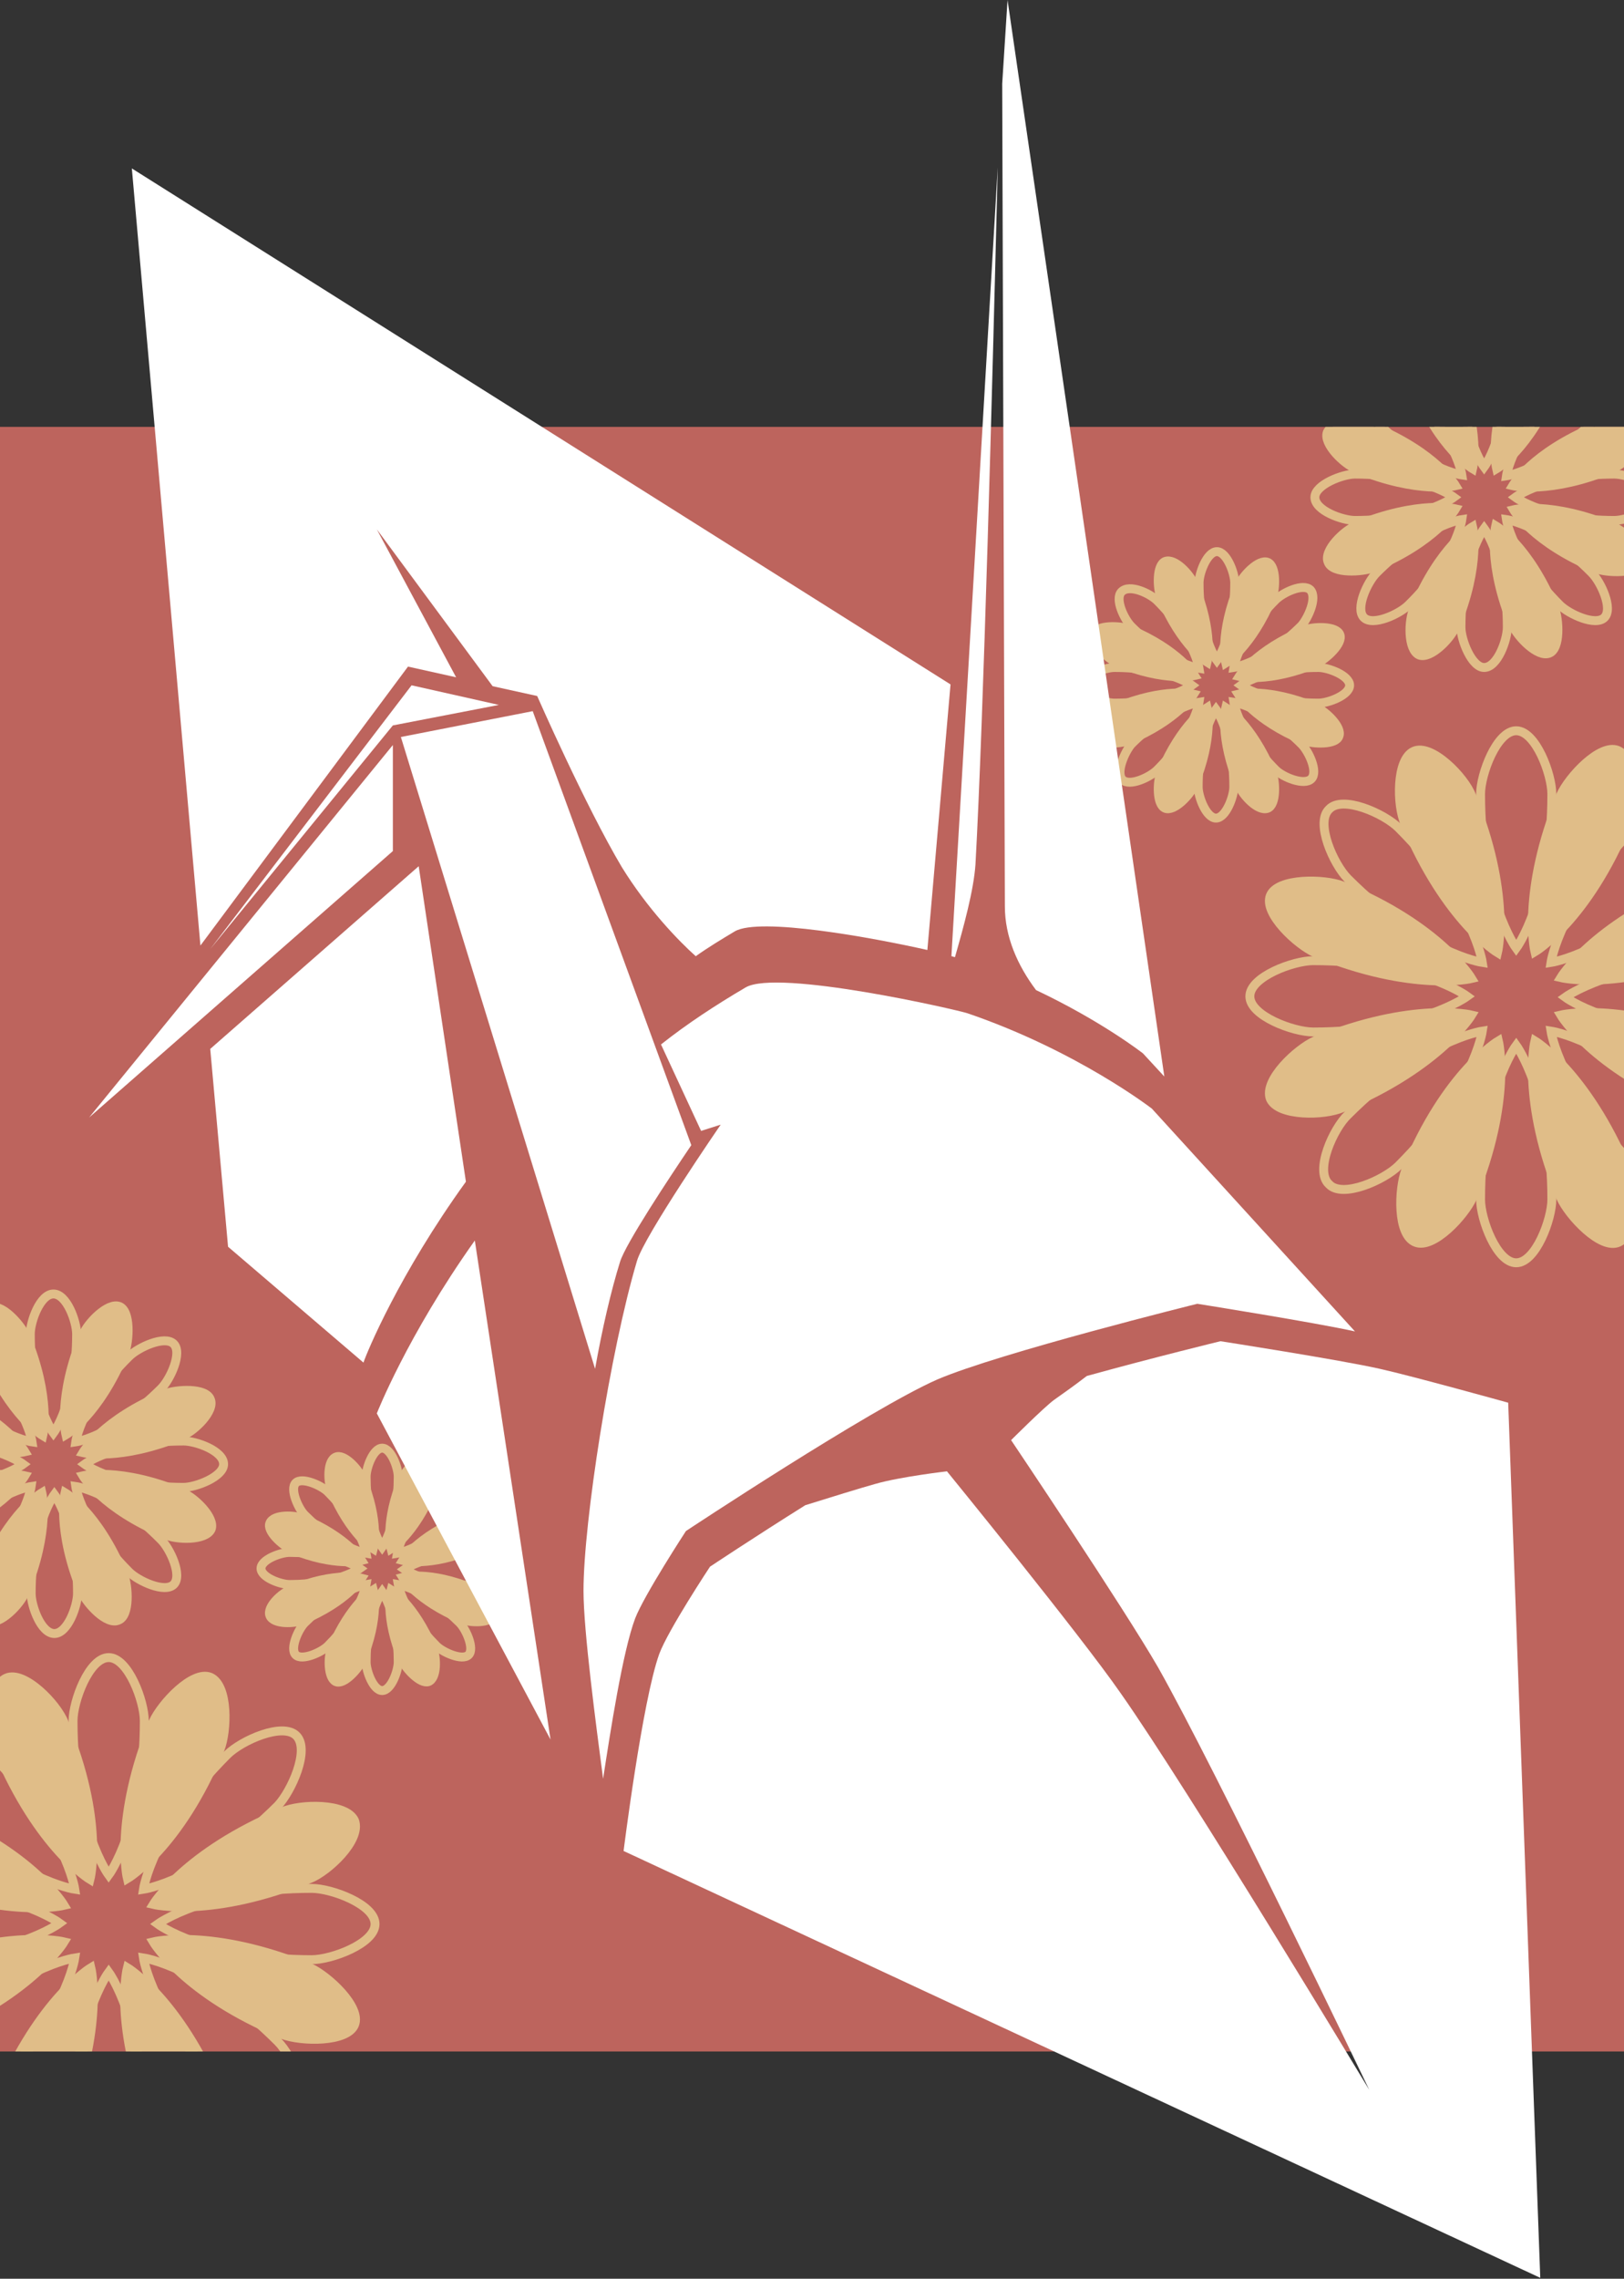 <?xml version="1.0" encoding="utf-8"?>
<!-- Generator: Adobe Illustrator 23.1.1, SVG Export Plug-In . SVG Version: 6.00 Build 0)  -->
<svg version="1.1" id="Layer_1" xmlns="http://www.w3.org/2000/svg" xmlns:xlink="http://www.w3.org/1999/xlink" x="0px" y="0px"
	 viewBox="0 0 182.3 255.7" style="enable-background:new 0 0 182.3 255.7;" xml:space="preserve">
<rect x="0" y="0" width="182.3" height="255.7" fill="#333333" stroke="none"/>
<style type="text/css">
	.st0{fill:#BD645D;}
	.st1{clip-path:url(#SVGID_2_);}
	.st2{fill:none;stroke:#E0BD88;}
	.st3{fill:#E0BD88;stroke:#E0BD88;}
	.st4{fill:none;}
	.st5{clip-path:url(#SVGID_4_);}
	.st6{clip-path:url(#SVGID_6_);}
	.st7{clip-path:url(#SVGID_8_);}
	.st8{clip-path:url(#SVGID_10_);}
	.st9{clip-path:url(#SVGID_12_);}
	.st10{fill:#FFFFFF;}
	.st11{fill:none;stroke:#020202;}
	.st12{fill:#76CFE7;stroke:#020202;}
	.st13{fill:none;stroke:#020202;stroke-width:0.75;stroke-linecap:square;stroke-miterlimit:1;}
</style>
<g>
	<rect y="47.9" class="st0" width="182.3" height="182.3"/>
</g>
<g id="Layer_4">
	<g>
		<g>
			<defs>
				<rect id="SVGID_1_" y="47.9" width="182.3" height="182.3"/>
			</defs>
			<clipPath id="SVGID_2_">
				<use xlink:href="#SVGID_1_"  style="overflow:visible;"/>
			</clipPath>
			<g class="st1">
				<path class="st2" d="M16.2,193.1c0,11.9-4,17.3-4,17.3s-4-5.5-4-17.3c0-2.2,1.8-7.1,4-7.1C14.4,186,16.2,190.9,16.2,193.1z"/>
				<path class="st2" d="M-1,196.9c8.4,8.4,9.4,15.1,9.4,15.1s-6.7-1-15.1-9.4c-1.6-1.6-3.7-6.3-2.1-7.8
					C-7.3,193.2-2.6,195.3-1,196.9z"/>
				<path class="st2" d="M-10.6,211.8c11.9,0,17.3,4,17.3,4s-5.4,4-17.3,4c-2.2,0-7.1-1.8-7.1-4S-12.8,211.8-10.6,211.8z"/>
				<path class="st2" d="M-6.7,229.1c8.4-8.4,15.1-9.4,15.1-9.4s-1,6.7-9.4,15.1c-1.6,1.6-6.3,3.7-7.8,2.1
					C-10.4,235.4-8.3,230.6-6.7,229.1z"/>
				<path class="st2" d="M8.2,238.6c0-11.9,4-17.3,4-17.3s4,5.5,4,17.3c0,2.2-1.8,7.1-4,7.1S8.2,240.8,8.2,238.6z"/>
				<path class="st2" d="M25.5,234.8c-8.4-8.4-9.4-15.1-9.4-15.1s6.7,1,15.1,9.4c1.6,1.6,3.7,6.3,2.1,7.8S27,236.3,25.5,234.8z"/>
				<path class="st2" d="M35,219.9c-11.9,0-17.3-4-17.3-4s5.5-4,17.3-4c2.2,0,7.1,1.8,7.1,4S37.2,219.9,35,219.9z"/>
				<path class="st2" d="M31.2,202.6c-8.4,8.4-15.1,9.4-15.1,9.4s1-6.7,9.4-15.1c1.6-1.6,6.3-3.7,7.8-2.1S32.7,201,31.2,202.6z"/>
				<path class="st3" d="M7.2,193.3c4.6,11,2.9,17.6,2.9,17.6s-5.8-3.5-10.4-14.5c-0.9-2-1-7.2,1-8.1S6.4,191.2,7.2,193.3z"/>
				<path class="st3" d="M-7.3,203.4c11,4.5,14.5,10.4,14.5,10.4s-6.6,1.6-17.6-2.9c-2.1-0.9-5.8-4.4-5-6.4S-9.3,202.6-7.3,203.4z"
					/>
				<path class="st3" d="M-10.4,220.8c11-4.5,17.6-2.9,17.6-2.9s-3.5,5.8-14.5,10.4c-2.1,0.9-7.2,1-8.1-1S-12.4,221.7-10.4,220.8z"
					/>
				<path class="st3" d="M-0.2,235.3c4.6-11,10.4-14.5,10.4-14.5s1.6,6.6-2.9,17.6c-0.9,2-4.4,5.8-6.4,5S-1.1,237.4-0.2,235.3z"/>
				<path class="st3" d="M17.2,238.4c-4.6-11-2.9-17.6-2.9-17.6s5.8,3.5,10.4,14.5c0.9,2,1,7.2-1,8.1S18.1,240.4,17.2,238.4z"/>
				<path class="st3" d="M31.7,228.3c-11-4.5-14.5-10.4-14.5-10.4s6.6-1.6,17.6,2.9c2,0.9,5.8,4.4,5,6.4S33.8,229.1,31.7,228.3z"/>
				<path class="st3" d="M34.8,210.8c-11,4.5-17.6,2.9-17.6,2.9s3.5-5.8,14.5-10.4c2-0.9,7.2-1,8.1,1
					C40.6,206.5,36.8,210,34.8,210.8z"/>
				<path class="st3" d="M24.7,196.3c-4.5,11-10.4,14.5-10.4,14.5s-1.6-6.6,2.9-17.6c0.9-2,4.4-5.8,6.4-5
					C25.7,189.1,25.5,194.3,24.7,196.3z"/>
				<path class="st4" d="M12.2,215.8"/>
			</g>
		</g>
		<g>
			<defs>
				<rect id="SVGID_3_" y="47.9" width="182.3" height="182.3"/>
			</defs>
			<clipPath id="SVGID_4_">
				<use xlink:href="#SVGID_3_"  style="overflow:visible;"/>
			</clipPath>
			<g class="st5">
				<path class="st2" d="M8.6,149.7c0,7.6-2.6,11.1-2.6,11.1s-2.6-3.5-2.6-11.1c0-1.4,1.1-4.5,2.6-4.5S8.6,148.3,8.6,149.7z"/>
				<path class="st2" d="M-2.4,152.2c5.4,5.4,6,9.6,6,9.6s-4.3-0.6-9.6-6c-1-1-2.4-4-1.4-5S-3.4,151.2-2.4,152.2z"/>
				<path class="st2" d="M-8.5,161.7c7.6,0,11.1,2.6,11.1,2.6s-3.5,2.6-11.1,2.6c-1.4,0-4.5-1.1-4.5-2.6
					C-13,162.9-9.9,161.7-8.5,161.7z"/>
				<path class="st2" d="M-6.1,172.8c5.4-5.4,9.6-6,9.6-6s-0.6,4.3-6,9.6c-1,1-4,2.4-5,1.4S-7.1,173.7-6.1,172.8z"/>
				<path class="st2" d="M3.5,178.8c0-7.6,2.6-11.1,2.6-11.1s2.6,3.5,2.6,11.1c0,1.4-1.1,4.5-2.6,4.5C4.6,183.3,3.5,180.2,3.5,178.8
					z"/>
				<path class="st2" d="M14.5,176.4c-5.4-5.4-6-9.6-6-9.6s4.3,0.6,9.6,6c1,1,2.4,4,1.4,5C18.5,178.8,15.5,177.4,14.5,176.4z"/>
				<path class="st2" d="M20.6,166.9c-7.6,0-11.1-2.6-11.1-2.6s3.5-2.6,11.1-2.6c1.4,0,4.5,1.1,4.5,2.6
					C25.1,165.7,22,166.9,20.6,166.9z"/>
				<path class="st2" d="M18.1,155.8c-5.4,5.4-9.6,6-9.6,6s0.6-4.3,6-9.6c1-1,4-2.4,5-1.4S19.1,154.8,18.1,155.8z"/>
				<path class="st3" d="M2.9,149.9c2.9,7,1.9,11.2,1.9,11.2s-3.7-2.2-6.6-9.2c-0.5-1.3-0.7-4.6,0.6-5.1
					C0.1,146.1,2.3,148.6,2.9,149.9z"/>
				<path class="st3" d="M-6.4,156.3c7,2.9,9.2,6.6,9.2,6.6s-4.2,1-11.2-1.9c-1.3-0.5-3.7-2.8-3.2-4.1
					C-11,155.7-7.7,155.8-6.4,156.3z"/>
				<path class="st3" d="M-8.4,167.5c7-2.9,11.2-1.9,11.2-1.9s-2.2,3.7-9.2,6.6c-1.3,0.5-4.6,0.7-5.1-0.6
					C-12.1,170.3-9.7,168-8.4,167.5z"/>
				<path class="st3" d="M-1.9,176.7c2.9-7,6.6-9.2,6.6-9.2s1,4.2-1.9,11.2c-0.5,1.3-2.8,3.7-4.1,3.2S-2.4,178-1.9,176.7z"/>
				<path class="st3" d="M9.2,178.7c-2.9-7-1.9-11.2-1.9-11.2s3.7,2.2,6.6,9.2c0.5,1.3,0.7,4.6-0.6,5.1C12,182.4,9.8,180,9.2,178.7z
					"/>
				<path class="st3" d="M18.5,172.2c-7-2.9-9.2-6.6-9.2-6.6s4.2-1,11.2,1.9c1.3,0.5,3.7,2.8,3.2,4.1
					C23.1,172.9,19.8,172.8,18.5,172.2z"/>
				<path class="st3" d="M20.5,161.1c-7,2.9-11.2,1.9-11.2,1.9s2.2-3.7,9.2-6.6c1.3-0.5,4.6-0.7,5.1,0.6
					C24.2,158.3,21.8,160.6,20.5,161.1z"/>
				<path class="st3" d="M14,151.8c-2.9,7-6.6,9.2-6.6,9.2s-1-4.2,1.9-11.2c0.5-1.3,2.8-3.7,4.1-3.2S14.5,150.5,14,151.8z"/>
				<path class="st4" d="M6,164.3"/>
			</g>
		</g>
		<g>
			<defs>
				<rect id="SVGID_5_" y="47.9" width="182.3" height="182.3"/>
			</defs>
			<clipPath id="SVGID_6_">
				<use xlink:href="#SVGID_5_"  style="overflow:visible;"/>
			</clipPath>
			<g class="st6">
				<path class="st2" d="M169.2,41.3c0,7.6-2.6,11.1-2.6,11.1s-2.6-3.5-2.6-11.1c0-1.4,1.1-4.5,2.6-4.5S169.2,39.9,169.2,41.3z"/>
				<path class="st2" d="M158.1,43.7c5.4,5.4,6,9.6,6,9.6s-4.3-0.6-9.6-6c-1-1-2.4-4-1.4-5S157.2,42.7,158.1,43.7z"/>
				<path class="st2" d="M152.1,53.2c7.6,0,11.1,2.6,11.1,2.6s-3.5,2.6-11.1,2.6c-1.4,0-4.5-1.1-4.5-2.6
					C147.6,54.4,150.7,53.2,152.1,53.2z"/>
				<path class="st2" d="M154.5,64.3c5.4-5.4,9.6-6,9.6-6s-0.6,4.3-6,9.6c-1,1-4,2.4-5,1.4S153.5,65.3,154.5,64.3z"/>
				<path class="st2" d="M164,70.4c0-7.6,2.6-11.1,2.6-11.1s2.6,3.5,2.6,11.1c0,1.4-1.1,4.5-2.6,4.5C165.2,74.9,164,71.8,164,70.4z"
					/>
				<path class="st2" d="M175.1,67.9c-5.4-5.4-6-9.6-6-9.6s4.3,0.6,9.6,6c1,1,2.4,4,1.4,5S176.1,68.9,175.1,67.9z"/>
				<path class="st2" d="M181.2,58.4c-7.6,0-11.1-2.6-11.1-2.6s3.5-2.6,11.1-2.6c1.4,0,4.5,1.1,4.5,2.6S182.6,58.4,181.2,58.4z"/>
				<path class="st2" d="M178.7,47.4c-5.4,5.4-9.6,6-9.6,6s0.6-4.3,6-9.6c1-1,4-2.4,5-1.4S179.7,46.4,178.7,47.4z"/>
				<path class="st3" d="M163.4,41.4c2.9,7,1.9,11.2,1.9,11.2s-3.7-2.2-6.6-9.2c-0.5-1.3-0.7-4.6,0.6-5.1
					C160.6,37.7,162.9,40.1,163.4,41.4z"/>
				<path class="st3" d="M154.2,47.9c7,2.9,9.2,6.6,9.2,6.6s-4.2,1-11.2-1.9c-1.3-0.5-3.7-2.8-3.2-4.1
					C149.6,47.2,152.9,47.3,154.2,47.9z"/>
				<path class="st3" d="M152.2,59c7-2.9,11.2-1.9,11.2-1.9s-2.2,3.7-9.2,6.6c-1.3,0.5-4.6,0.7-5.1-0.6
					C148.5,61.8,150.9,59.5,152.2,59z"/>
				<path class="st3" d="M158.7,68.3c2.9-7,6.6-9.2,6.6-9.2s1,4.2-1.9,11.2c-0.5,1.3-2.8,3.7-4.1,3.2
					C158,72.9,158.1,69.6,158.7,68.3z"/>
				<path class="st3" d="M169.8,70.2c-2.9-7-1.9-11.2-1.9-11.2s3.7,2.2,6.6,9.2c0.5,1.3,0.7,4.6-0.6,5.1S170.4,71.5,169.8,70.2z"/>
				<path class="st3" d="M179.1,63.8c-7-2.9-9.2-6.6-9.2-6.6s4.2-1,11.2,1.9c1.3,0.5,3.7,2.8,3.2,4.1
					C183.7,64.4,180.4,64.3,179.1,63.8z"/>
				<path class="st3" d="M181,52.6c-7,2.9-11.2,1.9-11.2,1.9s2.2-3.7,9.2-6.6c1.3-0.5,4.6-0.7,5.1,0.6
					C184.8,49.8,182.3,52.1,181,52.6z"/>
				<path class="st3" d="M174.6,43.4c-2.9,7-6.6,9.2-6.6,9.2s-1-4.2,1.9-11.2c0.5-1.3,2.8-3.7,4.1-3.2
					C175.2,38.8,175.1,42.1,174.6,43.4z"/>
				<path class="st4" d="M166.6,55.8"/>
			</g>
		</g>
		<g>
			<defs>
				<rect id="SVGID_7_" y="47.9" width="182.3" height="182.3"/>
			</defs>
			<clipPath id="SVGID_8_">
				<use xlink:href="#SVGID_7_"  style="overflow:visible;"/>
			</clipPath>
			<g class="st7">
				<path class="st2" d="M174.2,89.1c0,11.9-4,17.3-4,17.3s-4-5.5-4-17.3c0-2.2,1.8-7.1,4-7.1S174.2,86.9,174.2,89.1z"/>
				<path class="st2" d="M157,92.9c8.4,8.4,9.4,15.1,9.4,15.1s-6.7-1-15.1-9.4c-1.6-1.6-3.7-6.3-2.1-7.8
					C150.7,89.2,155.4,91.3,157,92.9z"/>
				<path class="st2" d="M147.4,107.8c11.9,0,17.3,4,17.3,4s-5.5,4-17.3,4c-2.2,0-7.1-1.8-7.1-4S145.2,107.8,147.4,107.8z"/>
				<path class="st2" d="M151.3,125.1c8.4-8.4,15.1-9.4,15.1-9.4s-1,6.7-9.4,15.1c-1.6,1.6-6.3,3.7-7.8,2.1
					C147.5,131.4,149.7,126.6,151.3,125.1z"/>
				<path class="st2" d="M166.2,134.6c0-11.9,4-17.3,4-17.3s4,5.5,4,17.3c0,2.2-1.8,7.1-4,7.1S166.2,136.8,166.2,134.6z"/>
				<path class="st2" d="M183.5,130.8c-8.4-8.4-9.4-15.1-9.4-15.1s6.7,1,15.1,9.4c1.6,1.6,3.7,6.3,2.1,7.8S185,132.3,183.5,130.8z"
					/>
				<path class="st2" d="M193,115.9c-11.9,0-17.3-4-17.3-4s5.5-4,17.3-4c2.2,0,7.1,1.8,7.1,4S195.2,115.9,193,115.9z"/>
				<path class="st2" d="M189.2,98.6c-8.4,8.4-15.1,9.4-15.1,9.4s1-6.7,9.4-15.1c1.6-1.6,6.3-3.7,7.8-2.1S190.7,97,189.2,98.6z"/>
				<path class="st3" d="M165.2,89.3c4.5,11,2.9,17.6,2.9,17.6s-5.8-3.5-10.4-14.5c-0.9-2-1-7.2,1-8.1S164.4,87.2,165.2,89.3z"/>
				<path class="st3" d="M150.7,99.4c11,4.5,14.5,10.4,14.5,10.4s-6.6,1.6-17.6-2.9c-2-0.9-5.8-4.4-5-6.4S148.7,98.6,150.7,99.4z"/>
				<path class="st3" d="M147.6,116.8c11-4.5,17.6-2.9,17.6-2.9s-3.5,5.8-14.5,10.4c-2,0.9-7.2,1-8.1-1
					C141.8,121.2,145.6,117.7,147.6,116.8z"/>
				<path class="st3" d="M157.8,131.3c4.5-11,10.4-14.5,10.4-14.5s1.6,6.6-2.9,17.6c-0.9,2-4.4,5.8-6.4,5
					C156.8,138.6,157,133.4,157.8,131.3z"/>
				<path class="st3" d="M175.2,134.4c-4.5-11-2.9-17.6-2.9-17.6s5.8,3.5,10.4,14.5c0.9,2,1,7.2-1,8.1S176.1,136.4,175.2,134.4z"/>
				<path class="st3" d="M189.7,124.3c-11-4.5-14.5-10.4-14.5-10.4s6.6-1.6,17.6,2.9c2,0.9,5.8,4.4,5,6.4S191.8,125.1,189.7,124.3z"
					/>
				<path class="st3" d="M192.8,106.8c-11,4.5-17.6,2.9-17.6,2.9s3.5-5.8,14.5-10.4c2-0.9,7.2-1,8.1,1
					C198.6,102.5,194.8,106,192.8,106.8z"/>
				<path class="st3" d="M182.7,92.3c-4.5,11-10.4,14.5-10.4,14.5s-1.6-6.6,2.9-17.6c0.9-2,4.4-5.8,6.4-5
					C183.7,85.1,183.5,90.3,182.7,92.3z"/>
				<path class="st4" d="M170.2,111.8"/>
			</g>
		</g>
		<g>
			<defs>
				<rect id="SVGID_9_" y="47.9" width="182.3" height="182.3"/>
			</defs>
			<clipPath id="SVGID_10_">
				<use xlink:href="#SVGID_9_"  style="overflow:visible;"/>
			</clipPath>
			<g class="st8">
				<path class="st2" d="M44.7,165.7c0,5.4-1.8,7.9-1.8,7.9s-1.8-2.5-1.8-7.9c0-1,0.8-3.2,1.8-3.2S44.7,164.7,44.7,165.7z"/>
				<path class="st2" d="M36.8,167.4c3.8,3.8,4.3,6.9,4.3,6.9s-3.1-0.5-6.9-4.3c-0.7-0.7-1.7-2.9-1-3.6S36.1,166.7,36.8,167.4z"/>
				<path class="st2" d="M32.5,174.2c5.4,0,7.9,1.8,7.9,1.8s-2.5,1.8-7.9,1.8c-1,0-3.2-0.8-3.2-1.8S31.5,174.2,32.5,174.2z"/>
				<path class="st2" d="M34.2,182.1c3.8-3.8,6.9-4.3,6.9-4.3s-0.5,3.1-4.3,6.9c-0.7,0.7-2.9,1.7-3.6,1S33.5,182.8,34.2,182.1z"/>
				<path class="st2" d="M41.1,186.5c0-5.4,1.8-7.9,1.8-7.9s1.8,2.5,1.8,7.9c0,1-0.8,3.2-1.8,3.2S41.1,187.5,41.1,186.5z"/>
				<path class="st2" d="M49,184.7c-3.8-3.8-4.3-6.9-4.3-6.9s3.1,0.5,6.9,4.3c0.7,0.7,1.7,2.9,1,3.6S49.7,185.4,49,184.7z"/>
				<path class="st2" d="M53.3,177.9c-5.4,0-7.9-1.8-7.9-1.8s2.5-1.8,7.9-1.8c1,0,3.2,0.8,3.2,1.8S54.3,177.9,53.3,177.9z"/>
				<path class="st2" d="M51.5,170c-3.8,3.8-6.9,4.3-6.9,4.3s0.5-3.1,4.3-6.9c0.7-0.7,2.9-1.7,3.6-1S52.3,169.3,51.5,170z"/>
				<path class="st3" d="M40.6,165.8c2.1,5,1.3,8,1.3,8s-2.6-1.6-4.7-6.6c-0.4-0.9-0.5-3.3,0.5-3.7
					C38.6,163.1,40.2,164.8,40.6,165.8z"/>
				<path class="st3" d="M34,170.4c5,2.1,6.6,4.7,6.6,4.7s-3,0.8-8-1.3c-0.9-0.4-2.7-2-2.3-2.9C30.7,169.9,33.1,170,34,170.4z"/>
				<path class="st3" d="M32.6,178.4c5-2.1,8-1.3,8-1.3s-1.6,2.6-6.6,4.7c-0.9,0.4-3.3,0.5-3.7-0.5
					C29.9,180.3,31.7,178.7,32.6,178.4z"/>
				<path class="st3" d="M37.2,185c2.1-5,4.7-6.6,4.7-6.6s0.8,3-1.3,8c-0.4,0.9-2,2.7-2.9,2.3C36.8,188.3,36.8,185.9,37.2,185z"/>
				<path class="st3" d="M45.2,186.4c-2.1-5-1.3-8-1.3-8s2.6,1.6,4.7,6.6c0.4,0.9,0.5,3.3-0.5,3.7C47.2,189,45.6,187.3,45.2,186.4z"
					/>
				<path class="st3" d="M51.8,181.7c-5-2.1-6.6-4.7-6.6-4.7s3-0.8,8,1.3c0.9,0.4,2.7,2,2.3,2.9C55.1,182.2,52.7,182.1,51.8,181.7z"
					/>
				<path class="st3" d="M53.2,173.8c-5,2.1-8,1.3-8,1.3s1.6-2.6,6.6-4.7c0.9-0.4,3.3-0.5,3.7,0.5C55.9,171.8,54.1,173.4,53.2,173.8
					z"/>
				<path class="st3" d="M48.6,167.2c-2.1,5-4.7,6.6-4.7,6.6s-0.8-3,1.3-8c0.4-0.9,2-2.7,2.9-2.3C49,163.9,49,166.2,48.6,167.2z"/>
				<path class="st4" d="M42.9,176.1"/>
			</g>
		</g>
		<g>
			<defs>
				<rect id="SVGID_11_" y="47.9" width="182.3" height="182.3"/>
			</defs>
			<clipPath id="SVGID_12_">
				<use xlink:href="#SVGID_11_"  style="overflow:visible;"/>
			</clipPath>
			<g class="st9">
				<path class="st2" d="M138.6,65.4c0,6-2,8.7-2,8.7s-2-2.7-2-8.7c0-1.1,0.9-3.5,2-3.5S138.6,64.3,138.6,65.4z"/>
				<path class="st2" d="M129.9,67.4c4.2,4.2,4.7,7.6,4.7,7.6s-3.4-0.5-7.6-4.7c-0.8-0.8-1.9-3.1-1.1-3.9
					C126.8,65.5,129.1,66.6,129.9,67.4z"/>
				<path class="st2" d="M125.1,74.9c6,0,8.7,2,8.7,2s-2.7,2-8.7,2c-1.1,0-3.5-0.9-3.5-2C121.6,75.8,124,74.9,125.1,74.9z"/>
				<path class="st2" d="M127,83.5c4.2-4.2,7.6-4.7,7.6-4.7s-0.5,3.4-4.7,7.6c-0.8,0.8-3.1,1.9-3.9,1.1
					C125.2,86.7,126.3,84.3,127,83.5z"/>
				<path class="st2" d="M134.5,88.3c0-6,2-8.7,2-8.7s2,2.7,2,8.7c0,1.1-0.9,3.5-2,3.5S134.5,89.4,134.5,88.3z"/>
				<path class="st2" d="M143.2,86.4c-4.2-4.2-4.7-7.6-4.7-7.6s3.4,0.5,7.6,4.7c0.8,0.8,1.9,3.1,1.1,3.9
					C146.4,88.2,144,87.2,143.2,86.4z"/>
				<path class="st2" d="M148,78.9c-6,0-8.7-2-8.7-2s2.7-2,8.7-2c1.1,0,3.5,0.9,3.5,2C151.5,78,149.1,78.9,148,78.9z"/>
				<path class="st2" d="M146.1,70.2c-4.2,4.2-7.6,4.7-7.6,4.7s0.5-3.4,4.7-7.6c0.8-0.8,3.1-1.9,3.9-1.1
					C147.9,67.1,146.8,69.4,146.1,70.2z"/>
				<path class="st3" d="M134,65.5c2.3,5.5,1.5,8.8,1.5,8.8s-2.9-1.8-5.2-7.3c-0.4-1-0.5-3.6,0.5-4C131.9,62.6,133.6,64.5,134,65.5z
					"/>
				<path class="st3" d="M126.8,70.6c5.5,2.3,7.3,5.2,7.3,5.2s-3.3,0.8-8.8-1.5c-1-0.4-2.9-2.2-2.5-3.2
					C123.1,70.1,125.8,70.2,126.8,70.6z"/>
				<path class="st3" d="M125.2,79.4c5.5-2.3,8.8-1.5,8.8-1.5s-1.8,2.9-7.3,5.2c-1,0.4-3.6,0.5-4-0.5
					C122.3,81.6,124.2,79.8,125.2,79.4z"/>
				<path class="st3" d="M130.3,86.7c2.3-5.5,5.2-7.3,5.2-7.3s0.8,3.3-1.5,8.8c-0.4,1-2.2,2.9-3.2,2.5
					C129.8,90.3,129.9,87.7,130.3,86.7z"/>
				<path class="st3" d="M139.1,88.2c-2.3-5.5-1.5-8.8-1.5-8.8s2.9,1.8,5.2,7.3c0.4,1,0.5,3.6-0.5,4
					C141.2,91.1,139.5,89.2,139.1,88.2z"/>
				<path class="st3" d="M146.3,83.1c-5.5-2.3-7.3-5.2-7.3-5.2s3.3-0.8,8.8,1.5c1,0.4,2.9,2.2,2.5,3.2
					C150,83.6,147.4,83.5,146.3,83.1z"/>
				<path class="st3" d="M147.9,74.4c-5.5,2.3-8.8,1.5-8.8,1.5s1.8-2.9,7.3-5.2c1-0.4,3.6-0.5,4,0.5
					C150.8,72.2,148.9,73.9,147.9,74.4z"/>
				<path class="st3" d="M142.8,67.1c-2.3,5.5-5.2,7.3-5.2,7.3s-0.8-3.3,1.5-8.8c0.4-1,2.2-2.9,3.2-2.5
					C143.3,63.5,143.2,66.1,142.8,67.1z"/>
				<path class="st4" d="M136.5,76.9"/>
			</g>
		</g>
	</g>
</g>
<g id="Layer_3">
	<path class="st10" d="M52.3,132.6L47,97.2l-23.4,20.5l2,22.2l15.2,13C41.2,151.7,44.8,143,52.3,132.6L52.3,132.6L52.3,132.6z"/>
	<path class="st11" d="M53.3,139"/>
	<path class="st10" d="M61.8,195.2l-8.5-56c-7.6,10.7-11,19.4-11,19.4L61.8,195.2z"/>
	<path class="st12" d="M23.5,117.7"/>
	<path class="st12" d="M23.2,113.9"/>
	<path class="st12" d="M40.8,152.9"/>
	<polygon class="st10" points="10,125.4 44.1,95.5 44.1,83.6 	"/>
	<path class="st13" d="M23.5,117.7"/>
	<polygon class="st10" points="56,79.1 46.2,76.9 23.6,106.5 44.1,81.4 	"/>
	<path class="st10" d="M14.8,18.9l7.7,87.2l23.3-31.3l5.4,1.2l-8.9-16.6l13,17.6l5,1.1c0,0,5.4,12.3,9.5,19.2
		c2.9,4.7,6.4,8.3,8.3,10c1.4-1,2.9-1.9,4.4-2.8c2.8-1.6,15.4,0.7,21.6,2.1l2.6-29.8L14.8,18.9z"/>
	<path class="st10" d="M69.6,141.6c0.6-2,5.5-9.4,8-13.1L59.8,79.8L45,82.7l21.8,70.9C67.6,149.1,68.6,144.8,69.6,141.6z"/>
	<g>
		<path class="st10" d="M112.8,101.7c0,3.4,1.4,6.6,3.5,9.4c7.4,3.5,12,7.1,12,7.1l2.4,2.6L113.1,0l-0.6,9.4L112.8,101.7z"/>
		<path class="st10" d="M109.5,97c0.9-16.3,1.9-53.8,2.5-78.2l-5.2,88.5c0.1,0,0.3,0.1,0.4,0.1C108.2,103.9,109.3,99.9,109.5,97z"/>
	</g>
	<path class="st10" d="M71.3,181.6c1-2.6,5.7-9.8,5.7-9.8s20.7-13.7,28.2-17c7-3,29.2-8.5,29.2-8.5s13.2,2.1,17.7,3.1l-22.8-25
		c0,0-8.4-6.5-20.7-10.7c-1.2-0.4-21.3-5-24.9-2.9c-3.4,2-6.6,4.1-9.5,6.4l4.5,9.7l2.2-0.7c0,0-8.6,12.5-9.4,15.3
		c-3,10.1-6,29.3-6,37c0,4.5,1.4,15,2.2,21.1C68.5,194.4,69.9,185.3,71.3,181.6z"/>
	<path class="st10" d="M169.3,157.4c0,0-10.8-3-14.4-3.8c-4.4-1-17.9-3.1-17.9-3.1s-7.4,1.8-15,3.9c-1.3,1-2.7,2-3.7,2.7
		c-1.2,0.9-4.8,4.5-4.8,4.5s12.7,18.9,16.5,25.5c6.5,11.5,23.7,47.4,23.7,47.4s-20.3-33.7-27.9-44.5c-4.5-6.5-19.5-24.9-19.5-24.9
		s-5.2,0.6-8,1.4c-1.8,0.5-5,1.5-7.9,2.4c-5.9,3.7-10.7,6.9-10.7,6.9s-4.7,7.1-5.7,9.8c-1.9,5.3-4,22.1-4,22.1l102.9,47.9
		L169.3,157.4z"/>
</g>
</svg>
